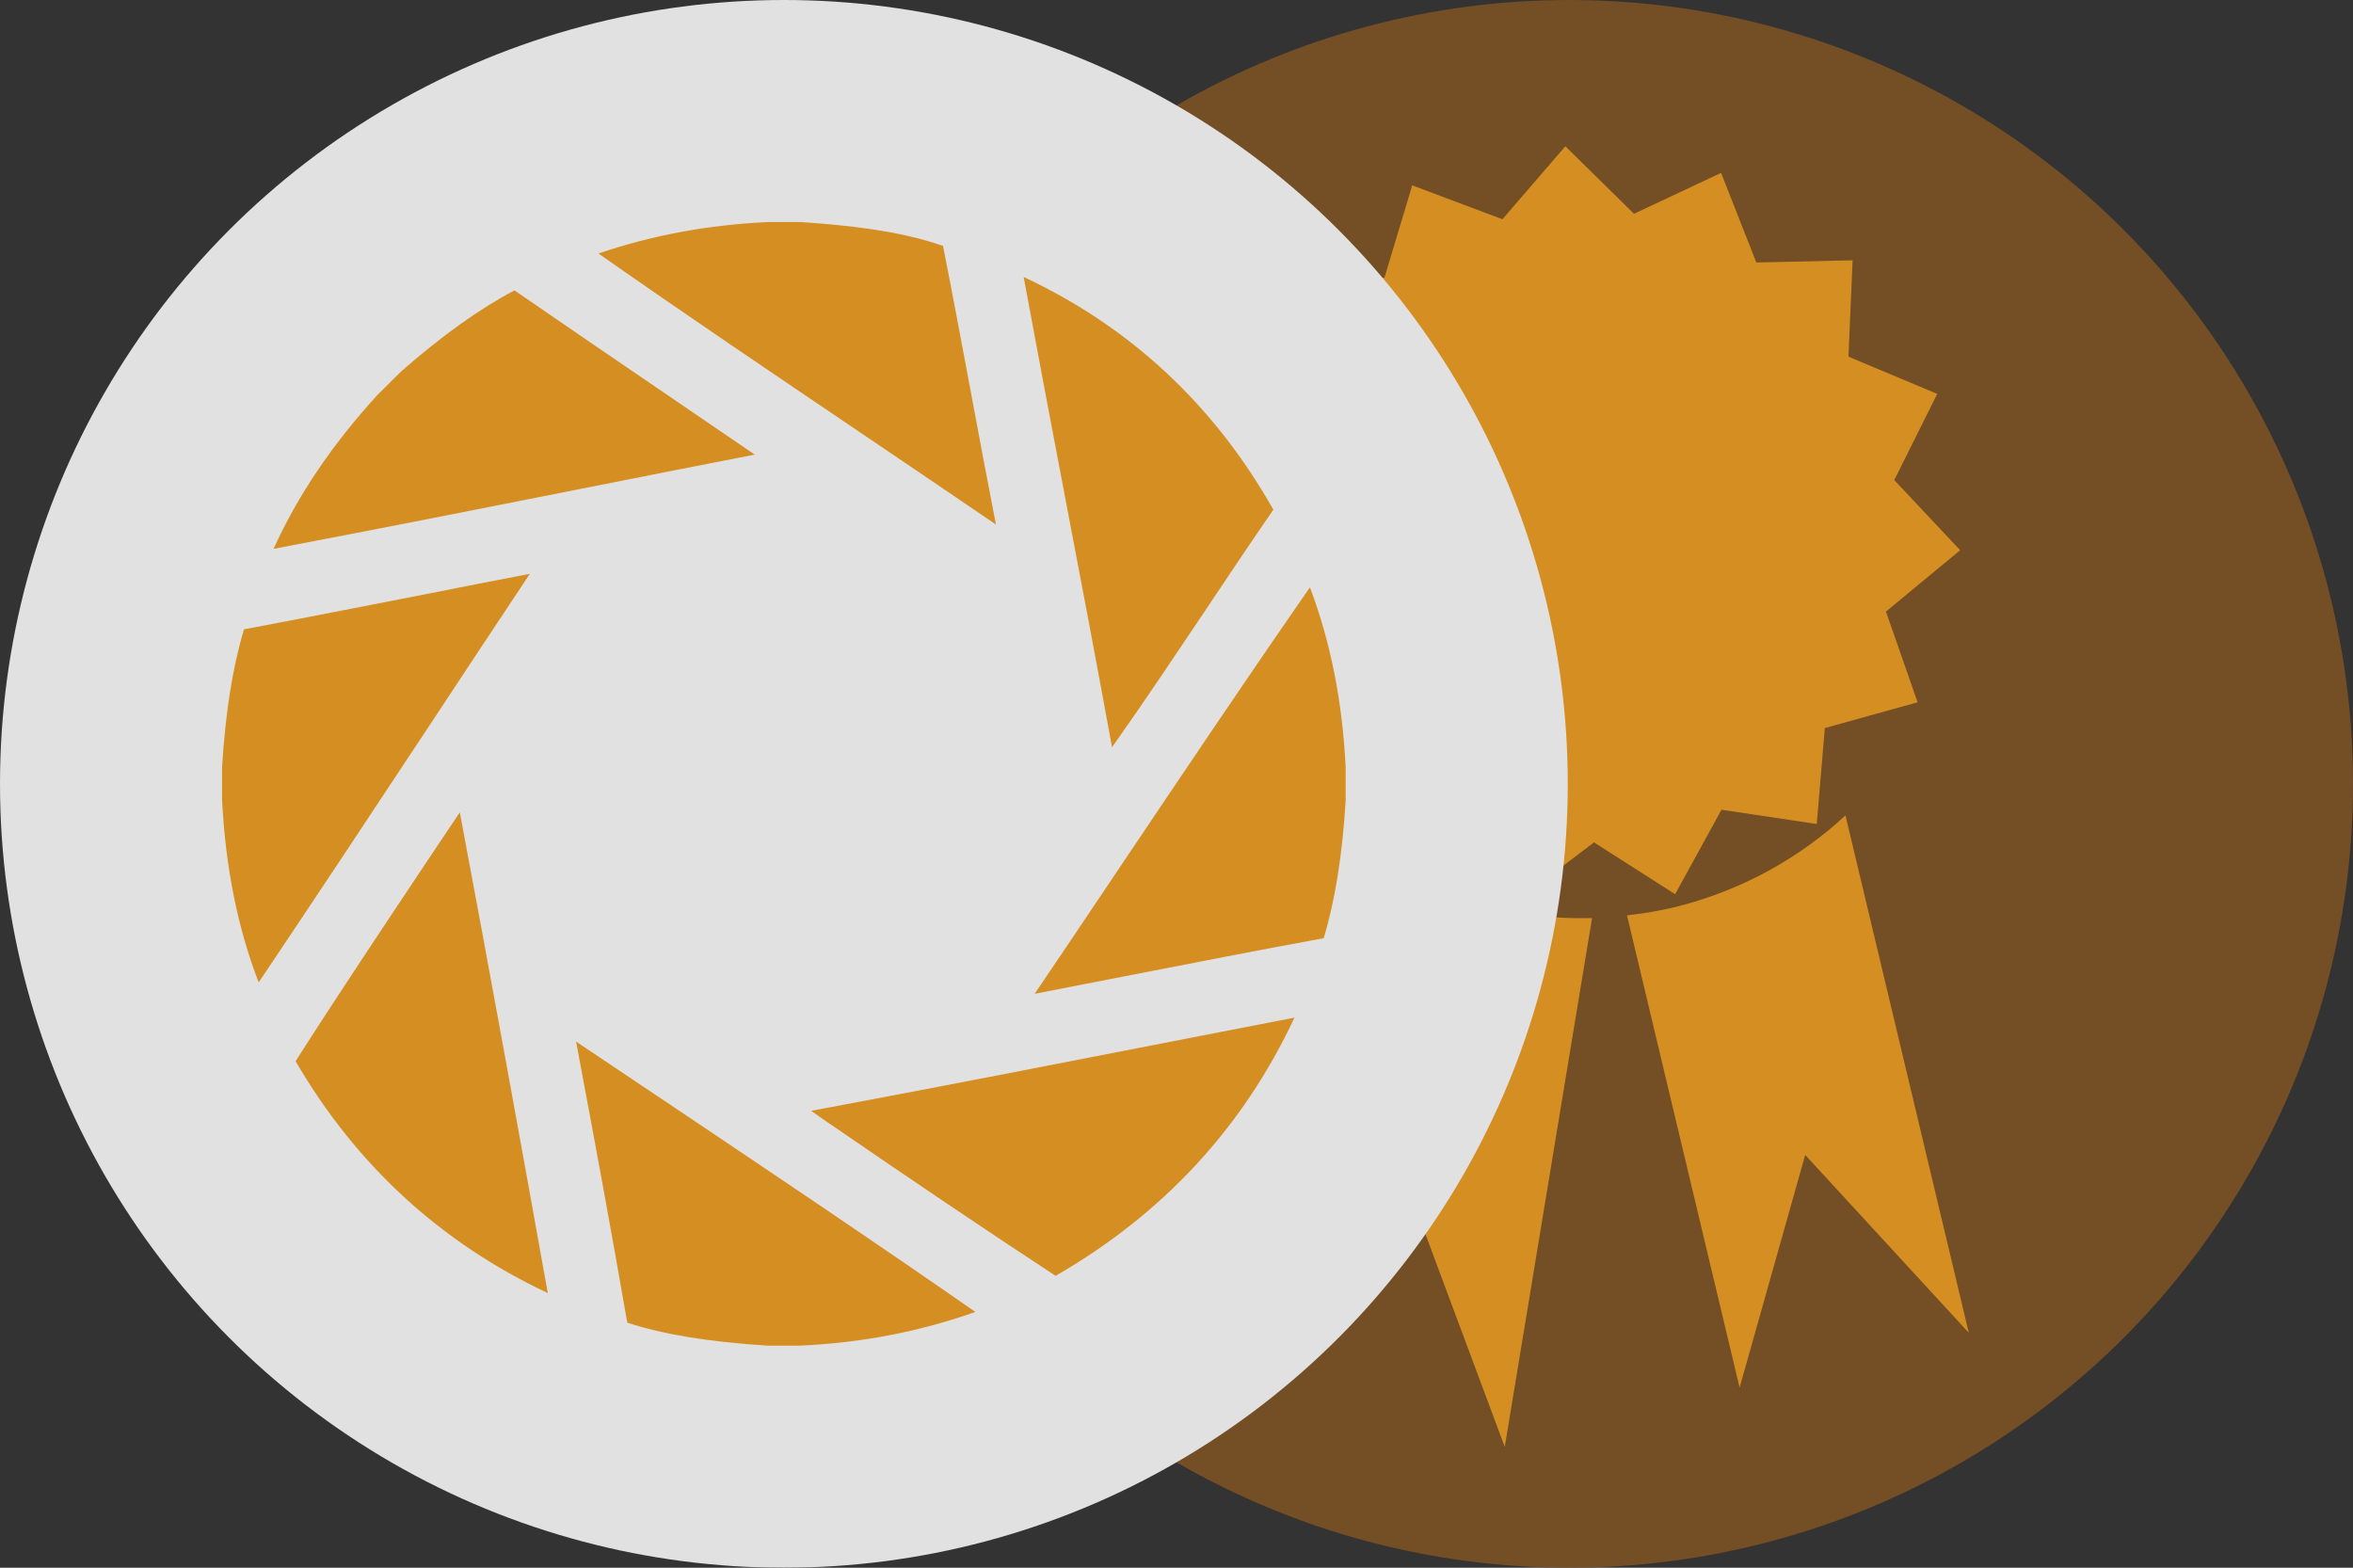 <?xml version="1.0" encoding="utf-8"?>
<!-- Generator: Adobe Illustrator 16.0.0, SVG Export Plug-In . SVG Version: 6.00 Build 0)  -->
<!DOCTYPE svg PUBLIC "-//W3C//DTD SVG 1.1//EN" "http://www.w3.org/Graphics/SVG/1.1/DTD/svg11.dtd">
<svg version="1.1" id="Layer_1" xmlns="http://www.w3.org/2000/svg" xmlns:xlink="http://www.w3.org/1999/xlink" x="0px" y="0px"
	 width="52.395px" height="34.91px" viewBox="0 0 52.395 34.91" enable-background="new 0 0 52.395 34.91" xml:space="preserve">
<rect x="0" y="0" width="52.395" height="34.91" fill="#333333" stroke="none"/>
<g id="WEBSTER_U_STUDY_ABROAD_PHOTO_CONTEST__x2F__x2F__2ND_PLACE">
	<g opacity="0.85">
		<g>
			<circle fill="#7F5221" cx="34.94" cy="17.455" r="17.455"/>
			<g>
				<g>
					<path fill="#F19E1F" d="M28.013,31.313l3.539-4.337l1.955,5.244l1.944-11.777c-1.958,0.053-3.841-0.561-5.365-1.686
						L28.013,31.313z M41.094,18.158c-1.021,0.943-2.283,1.654-3.725,2.023c-0.38,0.098-0.761,0.158-1.14,0.203L38.736,30.9
						l1.461-5.182l3.643,3.961L41.094,18.158z M38.333,18.031l2.121,0.318l0.18-2.137l2.066-0.573l-0.705-2.021l1.653-1.366
						l-1.468-1.562l0.957-1.919l-1.977-0.829l0.093-2.146l-2.144,0.049L38.324,3.85l-1.939,0.91l-1.529-1.503l-1.401,1.625
						l-2.009-0.755l-0.618,2.057l-2.142,0.129l0.271,2.129l-1.902,0.989l1.111,1.833l-1.336,1.681l1.761,1.221l-0.536,2.076
						l2.107,0.402l0.352,2.114l2.088-0.489l1.183,1.788l1.709-1.299l1.807,1.154L38.333,18.031z"/>
				</g>
			</g>
		</g>
		<g>
			<circle fill="#FFFFFF" cx="17.455" cy="17.455" r="17.455"/>
			<path fill="#F19E1F" d="M17.82,29.964h-0.743c-1.31-0.086-2.309-0.248-3.11-0.512c-0.338-1.953-0.694-3.883-1.056-5.812
				l-0.082-0.445c0.761,0.512,1.521,1.021,2.286,1.532c2.175,1.461,4.423,2.968,6.603,4.487
				C20.479,29.652,19.199,29.901,17.82,29.964L17.82,29.964z M12.198,28.794c-2.385-1.121-4.273-2.855-5.616-5.164
				c0.955-1.496,1.936-2.963,2.917-4.436l0.74-1.105C10.906,21.641,11.556,25.212,12.198,28.794L12.198,28.794z M23.505,28.41
				c-1.538-1.008-3.243-2.158-5.213-3.512c-0.078-0.055-0.154-0.109-0.229-0.162c2.811-0.525,5.603-1.07,8.393-1.615l2.368-0.461
				C27.683,25.105,25.895,27.035,23.505,28.41L23.505,28.41z M23.039,22.13c0.611-0.903,1.223-1.811,1.834-2.725
				c1.41-2.098,2.865-4.267,4.296-6.326c0.461,1.223,0.723,2.539,0.795,4.01v0.742c-0.073,1.207-0.234,2.216-0.489,3.061
				c-1.487,0.271-2.957,0.562-4.429,0.847C24.378,21.871,23.709,22.001,23.039,22.13L23.039,22.13z M5.76,21.876
				c-0.47-1.221-0.737-2.555-0.815-4.058v-0.742c0.077-1.215,0.234-2.223,0.489-3.062c1.35-0.254,2.689-0.52,4.026-0.779
				c0.779-0.155,1.558-0.309,2.338-0.457c-0.738,1.108-1.475,2.224-2.209,3.337C8.316,18.041,7.044,19.964,5.76,21.876L5.76,21.876z
				 M24.762,16.64c-0.341-1.864-0.691-3.717-1.045-5.566c-0.311-1.633-0.621-3.268-0.923-4.906c2.372,1.107,4.242,2.849,5.56,5.181
				c-0.514,0.747-1.021,1.503-1.524,2.258C26.158,14.607,25.47,15.641,24.762,16.64L24.762,16.64z M6.091,12.222
				c0.54-1.191,1.301-2.318,2.317-3.431l0.527-0.523c0.918-0.802,1.747-1.395,2.521-1.802c1.178,0.812,2.354,1.614,3.532,2.416
				l1.818,1.241c-1.306,0.253-2.609,0.512-3.916,0.771C10.624,11.344,8.358,11.791,6.091,12.222L6.091,12.222z M22.177,11.68
				c-1.009-0.688-2.024-1.375-3.039-2.061c-1.915-1.294-3.89-2.627-5.812-3.974c1.196-0.407,2.43-0.636,3.764-0.7h0.743
				c1.016,0.068,2.19,0.188,3.166,0.531c0.212,1.078,0.416,2.166,0.619,3.253C21.801,9.715,21.986,10.701,22.177,11.68L22.177,11.68
				z"/>
		</g>
	</g>
</g>
</svg>
